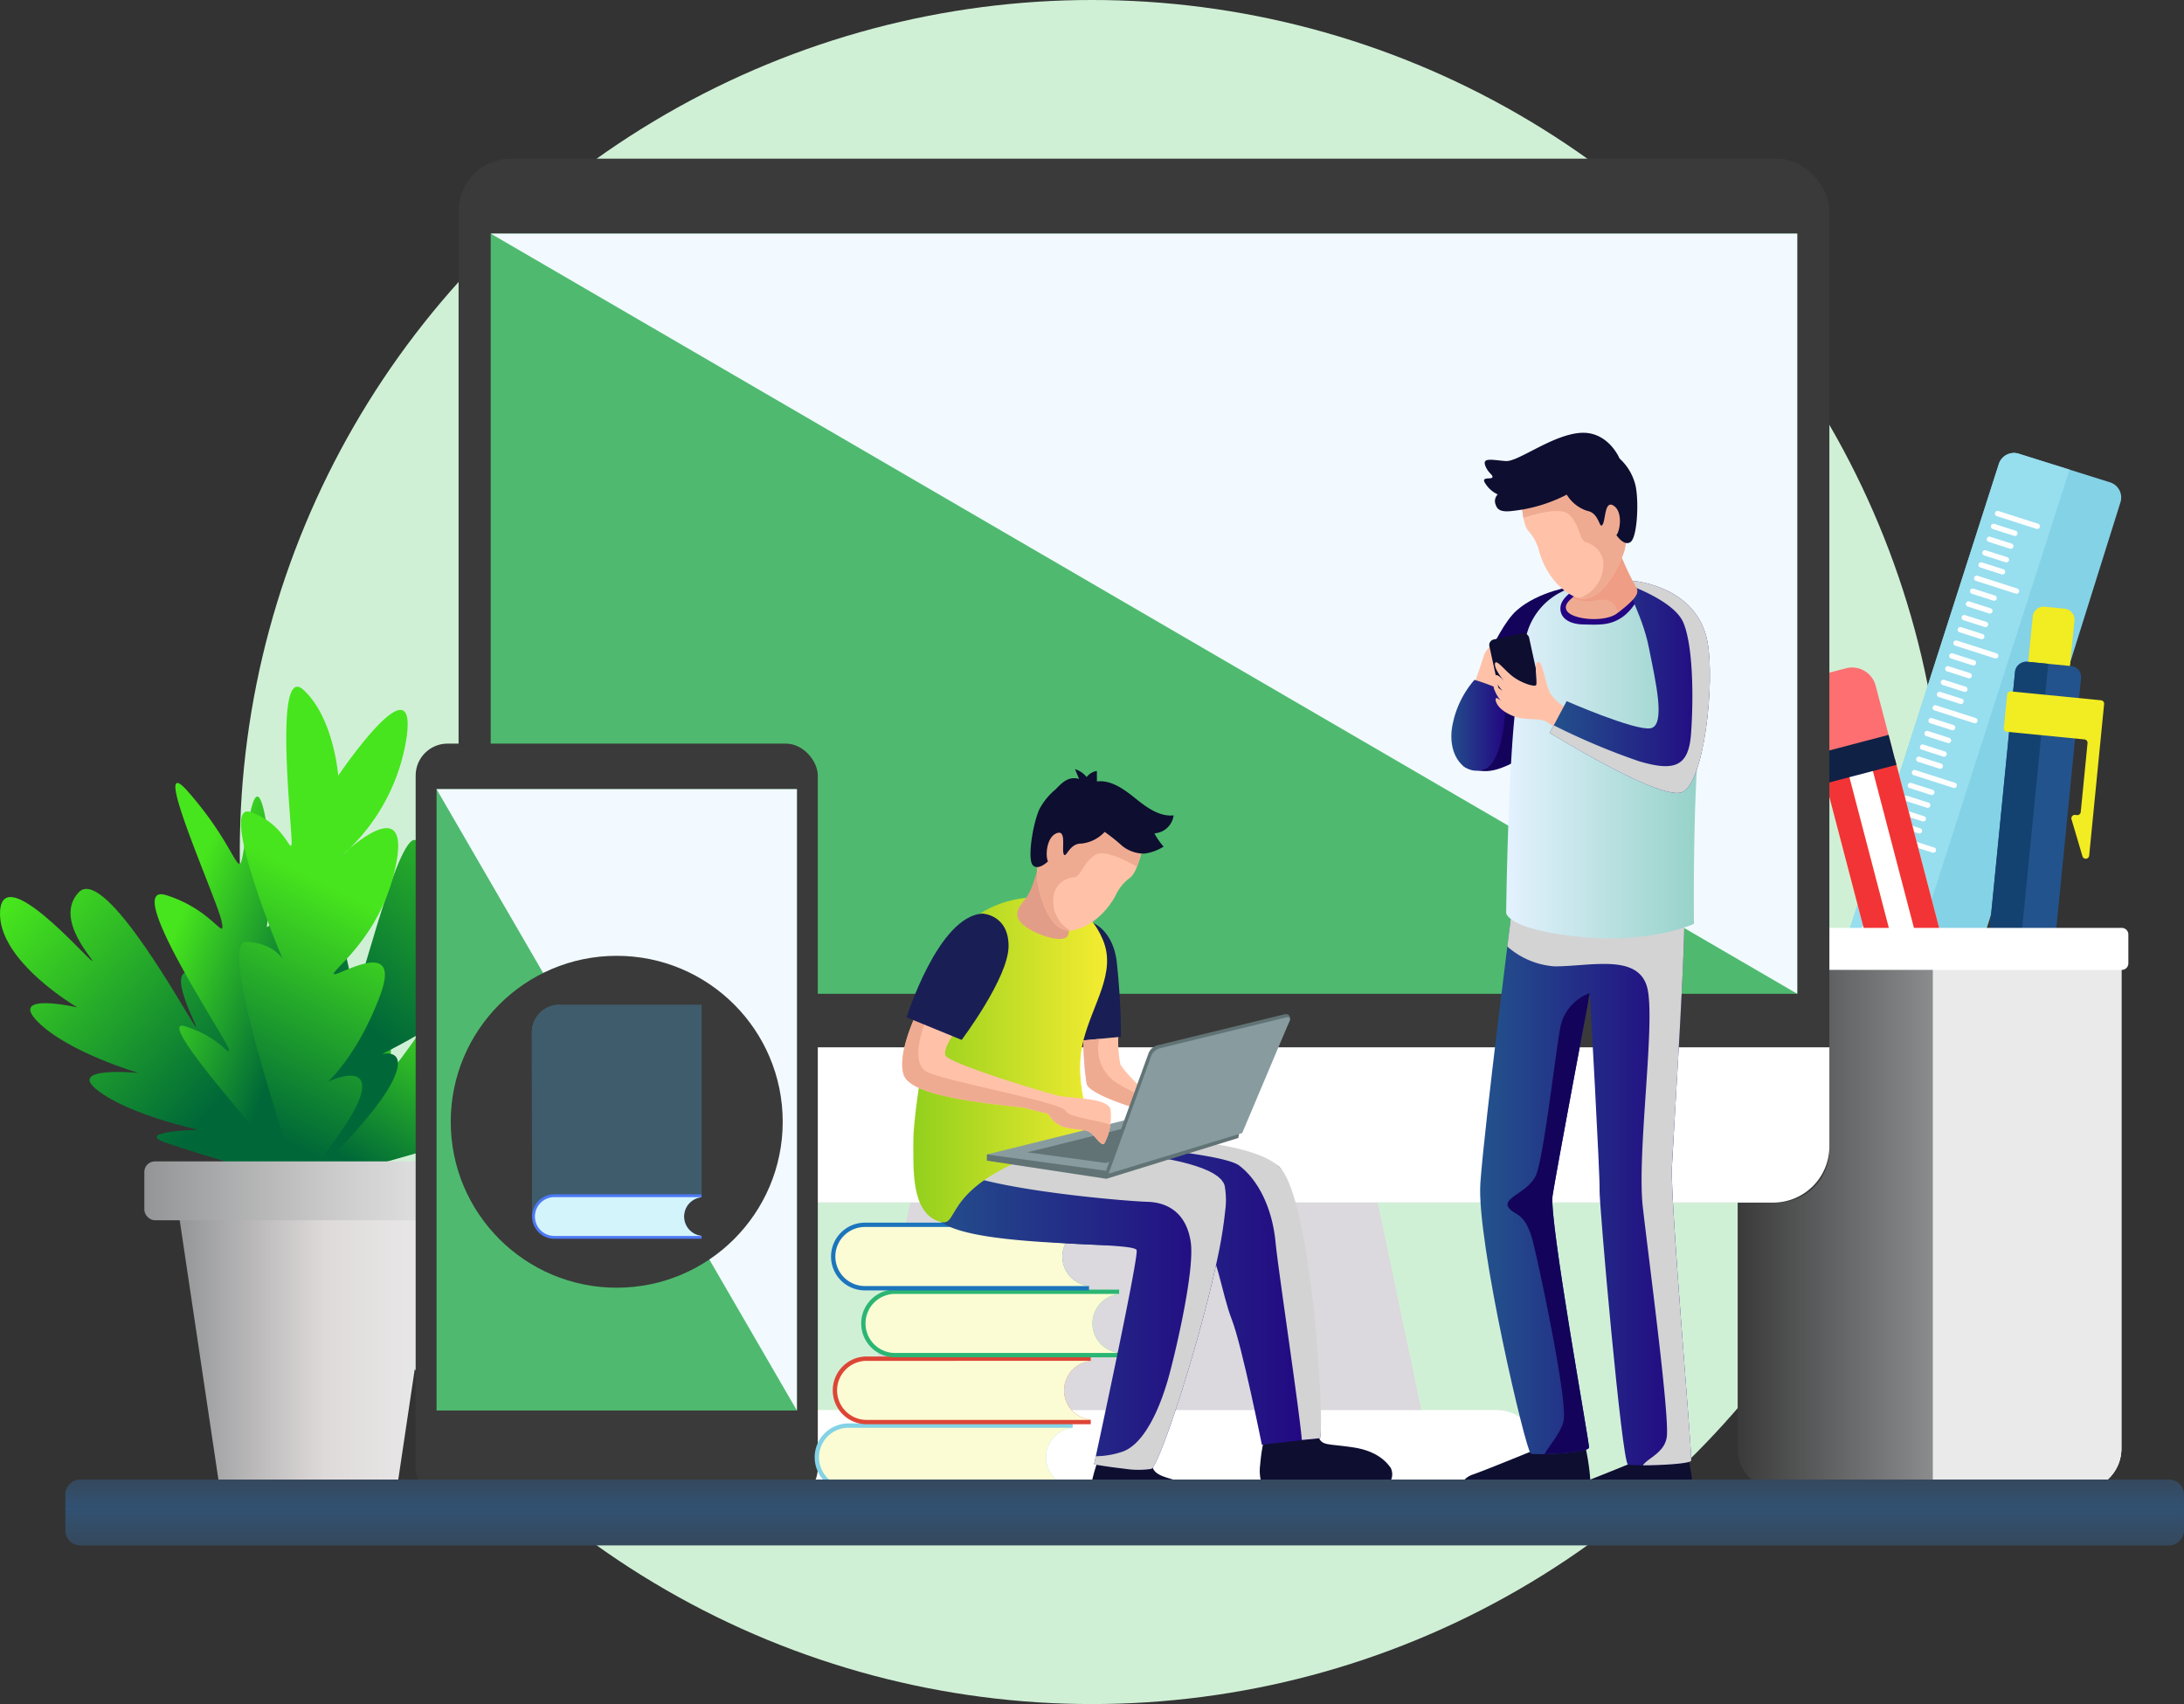 <svg xmlns="http://www.w3.org/2000/svg" xmlns:xlink="http://www.w3.org/1999/xlink" width="307.525" height="240" viewBox="0 0 307.525 240">
  <rect x="0" y="0" width="307.525" height="240" fill="#333333" stroke="none"/>
  <defs>
    <linearGradient id="linear-gradient" x1="0.743" y1="0.725" x2="0.082" y2="0.084" gradientUnits="objectBoundingBox">
      <stop offset="0" stop-color="#006838"/>
      <stop offset="1" stop-color="#47e51d"/>
    </linearGradient>
    <linearGradient id="linear-gradient-2" x1="0.185" y1="0.892" x2="0.675" y2="0.346" xlink:href="#linear-gradient"/>
    <linearGradient id="linear-gradient-3" x1="0.374" y1="0.619" x2="0.823" y2="-0.211" xlink:href="#linear-gradient"/>
    <linearGradient id="linear-gradient-4" x1="0.74" y1="0.678" x2="0.251" y2="0.171" xlink:href="#linear-gradient"/>
    <linearGradient id="linear-gradient-5" x1="0.453" y1="0.901" x2="0.511" y2="0.412" xlink:href="#linear-gradient"/>
    <linearGradient id="linear-gradient-6" x1="0.361" y1="0.918" x2="0.46" y2="0.41" xlink:href="#linear-gradient"/>
    <linearGradient id="linear-gradient-7" x1="0.473" y1="0.947" x2="0.506" y2="0.402" xlink:href="#linear-gradient"/>
    <linearGradient id="linear-gradient-8" y1="0.5" x2="1" y2="0.5" gradientUnits="objectBoundingBox">
      <stop offset="0" stop-color="#939597"/>
      <stop offset="0.565" stop-color="#dfdada"/>
      <stop offset="1" stop-color="#eaeaea"/>
    </linearGradient>
    <linearGradient id="linear-gradient-9" y1="0.5" x2="1" y2="0.5" gradientUnits="objectBoundingBox">
      <stop offset="0" stop-color="#939597"/>
      <stop offset="0.565" stop-color="#cbcaca"/>
      <stop offset="1" stop-color="#eaeaea"/>
    </linearGradient>
    <linearGradient id="linear-gradient-10" y1="0.5" x2="1" y2="0.5" gradientUnits="objectBoundingBox">
      <stop offset="0" stop-color="#3a3a3a"/>
      <stop offset="0.565" stop-color="#939597"/>
      <stop offset="1" stop-color="#eaeaea"/>
    </linearGradient>
    <linearGradient id="linear-gradient-11" x1="0.5" y1="0.028" x2="0.5" y2="0.958" gradientUnits="objectBoundingBox">
      <stop offset="0" stop-color="#3a3a3a"/>
      <stop offset="1" stop-color="#3a3a3a"/>
    </linearGradient>
    <linearGradient id="linear-gradient-12" y1="0.5" x2="1" y2="0.5" gradientUnits="objectBoundingBox">
      <stop offset="0" stop-color="#23538c"/>
      <stop offset="1" stop-color="#230482"/>
    </linearGradient>
    <linearGradient id="linear-gradient-13" y1="0.5" x2="1" y2="0.5" gradientUnits="objectBoundingBox">
      <stop offset="0" stop-color="#e4f2ff"/>
      <stop offset="1" stop-color="#91d0c5"/>
    </linearGradient>
    <linearGradient id="linear-gradient-18" y1="0.5" x2="1" y2="0.5" gradientUnits="objectBoundingBox">
      <stop offset="0" stop-color="#91d01d"/>
      <stop offset="1" stop-color="#f9ed32"/>
    </linearGradient>
    <linearGradient id="linear-gradient-19" x1="0.5" y1="0.954" x2="0.5" y2="0.032" gradientUnits="objectBoundingBox">
      <stop offset="0" stop-color="#35495e"/>
      <stop offset="0.565" stop-color="#315172"/>
      <stop offset="1" stop-color="#35495e"/>
    </linearGradient>
  </defs>
  <g id="Group_16150" data-name="Group 16150" transform="translate(-758.237 -155)">
    <circle id="Ellipse_59" data-name="Ellipse 59" cx="120" cy="120" r="120" transform="translate(792 155)" fill="#d0f0d6"/>
    <g id="Group_246" data-name="Group 246" transform="translate(654.706 -13.13)">
      <g id="Group_245" data-name="Group 245" transform="translate(103.531 190.476)">
        <g id="Group_216" data-name="Group 216" transform="translate(0 74.372)">
          <path id="Path_69" data-name="Path 69" d="M131.454,298.151c-5.747-2.258.616,8.62-.41,7.389s-12.724-22.781-16.419-18.882,2.668,10.056,1.847,9.647-12.52-13.957-12.93-6.978,10.878,13.545,10.878,13.545-9.852-2.258-5.542,2.052,14.162,7.184,14.162,7.184-10.262-1.026-5.747,2.463,14.161,5.542,14.161,5.542-9.235.205-4.515,1.847,18.883,5.746,18.883,5.746S137.2,300.409,131.454,298.151Z" transform="translate(-103.531 -257.709)" fill="url(#linear-gradient)"/>
          <path id="Path_70" data-name="Path 70" d="M167.953,305.708c-2.052.821,1.026-2.052,1.642-9.236s-12.109,13.136-13.546,14.162.411-1.026-.821-6.773-12.724,23.6-12.724,23.6,21.55-5.952,25.86-7.388-2.052-3.489-2.052-3.489,9.647.616,15.187-1.642-5.951-3.9-7.183-4.926,5.746-1.437,10.466-9.852S170.006,304.888,167.953,305.708Z" transform="translate(-100.624 -257.057)" fill="url(#linear-gradient-2)"/>
          <path id="Path_71" data-name="Path 71" d="M168.732,290.778c-1.847.821,5.336-8.415,5.952-14.572s-12.93,12.93-14.162,15.393,1.026-4.31-.821-10.468-7.8,17.855-8.826,20.113-.2-2.258-2.872-8.619-5.131,35.3-4.926,36.326c0,0,9.645-9.03,12.519-14.366s-1.231-4.31-1.231-4.31,6.773-3.284,10.468-6.363-3.489-4.926-3.284-5.542,11.288-4.31,15.188-8.824S170.58,289.957,168.732,290.778Z" transform="translate(-100.582 -258.545)" fill="url(#linear-gradient-3)"/>
          <path id="Path_72" data-name="Path 72" d="M141.642,306.576a70.255,70.255,0,0,0,2.668-12.315c.41-5.13-4.721-1.641-4.721-1.641s1.231-9.441-.41-16.42-2.668,6.568-3.284,7.389-1.642-3.489-7.389-10.057,4.1,15.188,4.721,18.267-1.231-1.642-7.8-3.694,8.826,20.729,8.826,21.755-1.026-1.642-6.157-3.284,15.393,20.523,16.214,22.165c0,0,1.642-14.571,2.258-20.318S141.642,306.576,141.642,306.576Z" transform="translate(-102.019 -258.745)" fill="url(#linear-gradient-4)"/>
          <path id="Path_73" data-name="Path 73" d="M140.568,295.355l.028.06C140.707,295.638,140.708,295.57,140.568,295.355Z" transform="translate(-100.768 -257.026)" fill="url(#linear-gradient-5)"/>
          <path id="Path_74" data-name="Path 74" d="M148.819,272.216s-.615-8.209-4.925-12.108-1.437,20.523-1.642,21.755-1.026-2.873-5.747-4.515c-4.655-1.619,3.858,19.3,4.487,20.669.14.215.139.283.028.06l-.028-.06c-.376-.578-1.809-2.252-5.1-2.4-4.515-.205,7.389,33.658,7.389,34.274,0,0,8-9.03,8.826-13.135s-4.721-1.437-4.721-1.437,4.309-3.9,7.388-12.315-6.362-2.258-6.567-2.873,6.977-5.541,8.824-15.8c1.412-7.84-4-4.062-6.638-1.841a18,18,0,0,1-1.366,1.225s.551-.539,1.366-1.225a27.625,27.625,0,0,0,8.074-15.809C159.9,255.8,148.819,272.216,148.819,272.216Z" transform="translate(-101.194 -259.686)" fill="url(#linear-gradient-6)"/>
          <path id="Path_75" data-name="Path 75" d="M149.409,280.9c-.815.686-1.366,1.225-1.366,1.225A17.994,17.994,0,0,0,149.409,280.9Z" transform="translate(-100.211 -258.104)" fill="url(#linear-gradient-7)"/>
          <g id="Group_215" data-name="Group 215" transform="translate(20.324 66.853)">
            <path id="Path_76" data-name="Path 76" d="M132.774,367.774h24.868l5.921-39.671H126.853Z" transform="translate(-122.116 -321.436)" fill="url(#linear-gradient-8)"/>
            <rect id="Rectangle_692" data-name="Rectangle 692" width="46.184" height="8.289" rx="1.478" fill="url(#linear-gradient-9)"/>
          </g>
        </g>
        <g id="Group_232" data-name="Group 232" transform="translate(243.641 41.448)">
          <g id="Group_231" data-name="Group 231" transform="translate(1.036)">
            <g id="Group_230" data-name="Group 230" transform="translate(9.373)">
              <g id="Group_226" data-name="Group 226" transform="translate(0.274)">
                <path id="Path_77" data-name="Path 77" d="M382.993,233.187l-12.862-4.036a2.238,2.238,0,0,0-2.8,1.452L340.31,314.86a2.238,2.238,0,0,0,1.428,2.808l13.326,4.407a2.238,2.238,0,0,0,2.838-1.455l26.556-84.628A2.237,2.237,0,0,0,382.993,233.187Z" transform="translate(-340.203 -229.048)" fill="#84d2e6"/>
                <path id="Path_78" data-name="Path 78" d="M367.33,230.6,340.31,314.86a2.238,2.238,0,0,0,1.428,2.808l7.132,2.359L377.292,231.4l-7.161-2.247A2.238,2.238,0,0,0,367.33,230.6Z" transform="translate(-340.203 -229.048)" fill="#97deef"/>
                <g id="Group_225" data-name="Group 225" transform="translate(3.784 8.163)">
                  <g id="Group_217" data-name="Group 217" transform="translate(20.474)">
                    <path id="Path_79" data-name="Path 79" d="M371.008,238.45l-5.578-1.788a.378.378,0,1,0-.231.72l5.578,1.788a.378.378,0,0,0,.231-.72Z" transform="translate(-362.617 -236.644)" fill="#fff"/>
                    <path id="Path_80" data-name="Path 80" d="M367.9,239.31l-3.01-.965a.378.378,0,0,0-.231.719l3.011.966a.378.378,0,1,0,.23-.72Z" transform="translate(-362.657 -236.518)" fill="#fff"/>
                    <path id="Path_81" data-name="Path 81" d="M367.361,240.993l-3.011-.966a.378.378,0,0,0-.23.72l3.01.966a.378.378,0,0,0,.231-.72Z" transform="translate(-362.697 -236.393)" fill="#fff"/>
                    <path id="Path_82" data-name="Path 82" d="M366.789,242.777l-3.011-.966a.378.378,0,1,0-.23.72l3.01.966a.378.378,0,0,0,.231-.72Z" transform="translate(-362.74 -236.26)" fill="#fff"/>
                    <path id="Path_83" data-name="Path 83" d="M366.281,244.359l-3.01-.966a.378.378,0,0,0-.231.72l3.011.965a.377.377,0,1,0,.23-.719Z" transform="translate(-362.778 -236.142)" fill="#fff"/>
                  </g>
                  <g id="Group_218" data-name="Group 218" transform="translate(17.549 9.121)">
                    <path id="Path_84" data-name="Path 84" d="M368.286,246.938l-5.578-1.788a.378.378,0,1,0-.231.719l5.578,1.789a.378.378,0,0,0,.231-.72Z" transform="translate(-359.895 -245.132)" fill="#fff"/>
                    <path id="Path_85" data-name="Path 85" d="M365.179,247.8l-3.011-.966a.378.378,0,0,0-.231.72l3.011.966a.378.378,0,0,0,.231-.72Z" transform="translate(-359.935 -245.006)" fill="#fff"/>
                    <path id="Path_86" data-name="Path 86" d="M364.639,249.481l-3.011-.966a.378.378,0,1,0-.23.72l3.01.965a.378.378,0,0,0,.231-.719Z" transform="translate(-359.976 -244.881)" fill="#fff"/>
                    <path id="Path_87" data-name="Path 87" d="M364.067,251.265l-3.011-.966a.378.378,0,0,0-.23.72l3.01.965a.378.378,0,0,0,.231-.719Z" transform="translate(-360.018 -244.748)" fill="#fff"/>
                    <path id="Path_88" data-name="Path 88" d="M363.56,252.846l-3.011-.965a.378.378,0,0,0-.231.72l3.011.965a.378.378,0,0,0,.231-.72Z" transform="translate(-360.056 -244.63)" fill="#fff"/>
                  </g>
                  <g id="Group_219" data-name="Group 219" transform="translate(14.625 18.242)">
                    <path id="Path_89" data-name="Path 89" d="M365.564,255.426l-5.578-1.789a.378.378,0,0,0-.231.72l5.578,1.789a.378.378,0,1,0,.231-.72Z" transform="translate(-357.173 -253.619)" fill="#fff"/>
                    <path id="Path_90" data-name="Path 90" d="M362.457,256.286l-3.011-.966a.378.378,0,1,0-.23.72l3.01.965a.378.378,0,1,0,.231-.719Z" transform="translate(-357.214 -253.494)" fill="#fff"/>
                    <path id="Path_91" data-name="Path 91" d="M361.917,257.968l-3.01-.965a.378.378,0,1,0-.231.72l3.01.965a.378.378,0,1,0,.231-.72Z" transform="translate(-357.254 -253.368)" fill="#fff"/>
                    <path id="Path_92" data-name="Path 92" d="M361.345,259.752l-3.01-.965a.378.378,0,1,0-.231.72l3.01.965a.378.378,0,0,0,.231-.72Z" transform="translate(-357.296 -253.235)" fill="#fff"/>
                    <path id="Path_93" data-name="Path 93" d="M360.838,261.334l-3.011-.965a.378.378,0,0,0-.231.72l3.011.965a.378.378,0,0,0,.231-.72Z" transform="translate(-357.334 -253.117)" fill="#fff"/>
                  </g>
                  <g id="Group_220" data-name="Group 220" transform="translate(11.7 27.363)">
                    <path id="Path_94" data-name="Path 94" d="M362.842,263.914l-5.578-1.789a.378.378,0,0,0-.231.72l5.578,1.789a.378.378,0,1,0,.231-.72Z" transform="translate(-354.451 -262.107)" fill="#fff"/>
                    <path id="Path_95" data-name="Path 95" d="M359.735,264.773l-3.011-.965a.378.378,0,1,0-.23.72l3.01.965a.378.378,0,0,0,.231-.72Z" transform="translate(-354.492 -261.982)" fill="#fff"/>
                    <path id="Path_96" data-name="Path 96" d="M359.2,266.456l-3.01-.965a.378.378,0,1,0-.231.72l3.01.965a.378.378,0,1,0,.231-.72Z" transform="translate(-354.532 -261.856)" fill="#fff"/>
                    <path id="Path_97" data-name="Path 97" d="M358.623,268.24l-3.01-.965a.378.378,0,1,0-.231.719l3.01.966a.378.378,0,1,0,.231-.72Z" transform="translate(-354.574 -261.723)" fill="#fff"/>
                    <path id="Path_98" data-name="Path 98" d="M358.116,269.822l-3.011-.965a.377.377,0,1,0-.23.719l3.01.966a.378.378,0,0,0,.231-.72Z" transform="translate(-354.612 -261.605)" fill="#fff"/>
                  </g>
                  <g id="Group_221" data-name="Group 221" transform="translate(8.775 36.483)">
                    <path id="Path_99" data-name="Path 99" d="M360.12,272.4l-5.578-1.788a.378.378,0,0,0-.231.72l5.579,1.788a.378.378,0,1,0,.23-.72Z" transform="translate(-351.729 -270.595)" fill="#fff"/>
                    <path id="Path_100" data-name="Path 100" d="M357.013,273.261,354,272.3a.378.378,0,1,0-.231.72l3.01.965a.378.378,0,0,0,.231-.72Z" transform="translate(-351.77 -270.469)" fill="#fff"/>
                    <path id="Path_101" data-name="Path 101" d="M356.473,274.944l-3.01-.965a.378.378,0,0,0-.231.719l3.01.966a.378.378,0,1,0,.231-.72Z" transform="translate(-351.81 -270.344)" fill="#fff"/>
                    <path id="Path_102" data-name="Path 102" d="M355.9,276.728l-3.01-.965a.378.378,0,1,0-.231.719l3.01.966a.378.378,0,1,0,.231-.72Z" transform="translate(-351.852 -270.211)" fill="#fff"/>
                    <path id="Path_103" data-name="Path 103" d="M355.394,278.31l-3.01-.966a.378.378,0,1,0-.231.72l3.01.966a.378.378,0,0,0,.231-.72Z" transform="translate(-351.89 -270.093)" fill="#fff"/>
                  </g>
                  <g id="Group_222" data-name="Group 222" transform="translate(5.849 45.604)">
                    <path id="Path_104" data-name="Path 104" d="M357.4,280.889,351.82,279.1a.378.378,0,1,0-.23.72l5.578,1.788a.378.378,0,1,0,.23-.72Z" transform="translate(-349.007 -279.083)" fill="#fff"/>
                    <path id="Path_105" data-name="Path 105" d="M354.291,281.749l-3.01-.966a.378.378,0,1,0-.231.72l3.01.966a.378.378,0,1,0,.231-.72Z" transform="translate(-349.048 -278.957)" fill="#fff"/>
                    <path id="Path_106" data-name="Path 106" d="M353.751,283.432l-3.01-.966a.378.378,0,0,0-.231.72l3.011.966a.378.378,0,0,0,.23-.72Z" transform="translate(-349.088 -278.832)" fill="#fff"/>
                    <path id="Path_107" data-name="Path 107" d="M353.179,285.216l-3.01-.966a.378.378,0,0,0-.231.72l3.011.965a.377.377,0,1,0,.23-.719Z" transform="translate(-349.13 -278.699)" fill="#fff"/>
                    <path id="Path_108" data-name="Path 108" d="M352.672,286.8l-3.01-.965a.378.378,0,1,0-.231.72l3.01.965a.378.378,0,1,0,.231-.72Z" transform="translate(-349.168 -278.581)" fill="#fff"/>
                  </g>
                  <g id="Group_223" data-name="Group 223" transform="translate(2.924 54.725)">
                    <path id="Path_109" data-name="Path 109" d="M354.677,289.377l-5.578-1.789a.378.378,0,1,0-.231.72l5.578,1.789a.378.378,0,0,0,.231-.72Z" transform="translate(-346.285 -287.57)" fill="#fff"/>
                    <path id="Path_110" data-name="Path 110" d="M351.569,290.237l-3.01-.966a.378.378,0,0,0-.231.72l3.01.965a.378.378,0,1,0,.231-.719Z" transform="translate(-346.326 -287.445)" fill="#fff"/>
                    <path id="Path_111" data-name="Path 111" d="M351.03,291.92l-3.011-.966a.378.378,0,0,0-.231.72l3.011.965a.378.378,0,1,0,.231-.719Z" transform="translate(-346.366 -287.319)" fill="#fff"/>
                    <path id="Path_112" data-name="Path 112" d="M350.458,293.7l-3.011-.965a.378.378,0,0,0-.231.72l3.011.965a.378.378,0,0,0,.231-.72Z" transform="translate(-346.408 -287.186)" fill="#fff"/>
                    <path id="Path_113" data-name="Path 113" d="M349.95,295.285l-3.01-.965a.378.378,0,1,0-.231.72l3.01.965a.378.378,0,1,0,.231-.72Z" transform="translate(-346.446 -287.068)" fill="#fff"/>
                  </g>
                  <g id="Group_224" data-name="Group 224" transform="translate(0 63.846)">
                    <path id="Path_114" data-name="Path 114" d="M351.955,297.865l-5.578-1.789a.378.378,0,1,0-.231.72l5.578,1.789a.378.378,0,0,0,.231-.72Z" transform="translate(-343.564 -296.058)" fill="#fff"/>
                    <path id="Path_115" data-name="Path 115" d="M348.847,298.724l-3.01-.965a.378.378,0,0,0-.231.72l3.011.965a.378.378,0,1,0,.23-.72Z" transform="translate(-343.604 -295.933)" fill="#fff"/>
                    <path id="Path_116" data-name="Path 116" d="M348.308,300.407l-3.011-.965a.378.378,0,1,0-.23.72l3.01.965a.378.378,0,0,0,.231-.72Z" transform="translate(-343.644 -295.807)" fill="#fff"/>
                    <path id="Path_117" data-name="Path 117" d="M347.736,302.191l-3.011-.965a.378.378,0,0,0-.231.72l3.011.965a.378.378,0,0,0,.231-.72Z" transform="translate(-343.687 -295.674)" fill="#fff"/>
                    <path id="Path_118" data-name="Path 118" d="M347.228,303.773l-3.01-.965a.378.378,0,0,0-.231.72l3.011.965a.378.378,0,1,0,.23-.72Z" transform="translate(-343.725 -295.556)" fill="#fff"/>
                  </g>
                </g>
              </g>
              <g id="Group_227" data-name="Group 227" transform="translate(24.021 21.651)">
                <path id="Path_119" data-name="Path 119" d="M374.43,249.48l-2.8-.276a1.546,1.546,0,0,0-1.69,1.386l-.759,7.692,5.874.579.759-7.691A1.547,1.547,0,0,0,374.43,249.48Z" transform="translate(-361.788 -249.196)" fill="#f2ec22"/>
                <path id="Path_120" data-name="Path 120" d="M366.026,320.907l6.013-14.148-9.145-.9Z" transform="translate(-362.258 -244.97)" fill="#a7a7a7"/>
                <path id="Path_121" data-name="Path 121" d="M366.276,319.69l5.51-12.965-4.19-.413Z" transform="translate(-362.005 -244.936)" fill="#dbd8d5"/>
                <path id="Path_122" data-name="Path 122" d="M366.85,318.237l4.894-11.515-3.722-.367Z" transform="translate(-361.963 -244.933)" fill="#7c7b79"/>
                <rect id="Rectangle_693" data-name="Rectangle 693" width="54.679" height="9.336" rx="1.507" transform="translate(0.45 62.017) rotate(-84.366)" fill="#23538c"/>
                <path id="Path_123" data-name="Path 123" d="M367.919,257.871l-5.049,51.192a1.62,1.62,0,0,0,1.453,1.771l2.914.287,5.366-54.415-2.914-.288A1.619,1.619,0,0,0,367.919,257.871Z" transform="translate(-362.26 -248.658)" fill="#144270"/>
                <path id="Path_124" data-name="Path 124" d="M379.793,261.552,367.1,260.3a.482.482,0,0,0-.528.433l-.466,4.726a.483.483,0,0,0,.433.529l10.915,1.077a.484.484,0,0,1,.434.529l-.956,9.694a.485.485,0,0,1-.529.434l-.259-.026a.483.483,0,0,0-.51.618l1.539,5.205a.484.484,0,0,0,.946-.09l1.591-16.141.514-5.207A.483.483,0,0,0,379.793,261.552Z" transform="translate(-362.018 -248.368)" fill="#f2ec22"/>
                <path id="Path_125" data-name="Path 125" d="M365.848,320.055l1.11-2.612-1.688-.166Z" transform="translate(-362.08 -244.118)" fill="#0e2142"/>
                <path id="Path_126" data-name="Path 126" d="M372.373,304.54l-9.25-.912a.518.518,0,0,0-.567.466l-.251,2.692a.518.518,0,0,0,.465.563l9.25.912a.518.518,0,0,0,.567-.467l.251-2.691A.518.518,0,0,0,372.373,304.54Z" transform="translate(-362.302 -245.136)" fill="#0e2142"/>
              </g>
              <g id="Group_229" data-name="Group 229" transform="translate(0 30.217)">
                <path id="Path_127" data-name="Path 127" d="M352.535,269.2l-9.943,2.614,11.094,42.417a3.67,3.67,0,0,0,.781,1.474l6.623,7.6a.322.322,0,0,0,.559-.147l2.027-9.878a3.66,3.66,0,0,0-.046-1.668Z" transform="translate(-339.751 -256.27)" fill="#fcd7a3"/>
                <path id="Path_128" data-name="Path 128" d="M359.98,319.825a.322.322,0,0,0,.559-.147l.768-3.746-3.839,1.009Z" transform="translate(-338.642 -252.785)" fill="#0f2145"/>
                <path id="Path_129" data-name="Path 129" d="M348.991,270.012l-3.315.871L356.8,313.4a1.713,1.713,0,0,0,3.314-.871Z" transform="translate(-339.521 -256.21)" fill="#fff"/>
                <g id="Group_228" data-name="Group 228" transform="translate(2.841 12.931)">
                  <path id="Path_130" data-name="Path 130" d="M352.075,269.2l-3.314.871,11.12,42.516a1.714,1.714,0,0,0,3.315-.872Z" transform="translate(-342.132 -269.201)" fill="#f23436"/>
                  <path id="Path_131" data-name="Path 131" d="M345.906,270.823l-3.314.871,11.12,42.516a1.714,1.714,0,0,0,3.315-.871Z" transform="translate(-342.592 -269.08)" fill="#f23436"/>
                </g>
                <path id="Path_132" data-name="Path 132" d="M345.818,257.281l-3.314.871a3.427,3.427,0,0,0-2.443,4.187l2.336,8.889,9.944-2.614-2.337-8.889A3.428,3.428,0,0,0,345.818,257.281Z" transform="translate(-339.948 -257.168)" fill="#fe6f71"/>
                <rect id="Rectangle_694" data-name="Rectangle 694" width="10.281" height="4.362" transform="matrix(0.967, -0.254, 0.254, 0.967, 1.935, 12.101)" fill="#0f2145"/>
              </g>
            </g>
            <path id="Path_133" data-name="Path 133" d="M331.226,364.562a5.828,5.828,0,0,0,5.827,5.828h42.373a5.828,5.828,0,0,0,5.827-5.828V292.541H331.226Z" transform="translate(-331.226 -224.312)" fill="url(#linear-gradient-10)"/>
            <path id="Path_134" data-name="Path 134" d="M356.8,370.389h20.719a5.828,5.828,0,0,0,5.827-5.828V292.541H356.8Z" transform="translate(-329.319 -224.312)" fill="#eaeaea" style="mix-blend-mode: multiply;isolation: isolate"/>
            <path id="Path_135" data-name="Path 135" d="M371.492,370.389h4.931a5.828,5.828,0,0,0,5.827-5.828V292.541H371.492Z" transform="translate(-328.223 -224.312)" fill="#eaeaea" style="mix-blend-mode: multiply;isolation: isolate"/>
          </g>
          <path id="Rectangle_695" data-name="Rectangle 695" d="M.925,0h54.2a.925.925,0,0,1,.925.925V4.988a.926.926,0,0,1-.926.926H.925A.925.925,0,0,1,0,4.989V.925A.925.925,0,0,1,.925,0Z" transform="translate(0 66.894)" fill="#fff"/>
        </g>
        <g id="Group_233" data-name="Group 233" transform="translate(64.573)">
          <path id="Path_136" data-name="Path 136" d="M226.072,315.1l-10.1,48h80.507l-10.1-48Z" transform="translate(-159.717 -181.181)" fill="#dbd9dd"/>
          <rect id="Rectangle_696" data-name="Rectangle 696" width="193.017" height="147.025" rx="7.367" fill="url(#linear-gradient-11)"/>
          <path id="Path_137" data-name="Path 137" d="M163.622,320.9a7.917,7.917,0,0,0,7.916,7.917H348.722a7.916,7.916,0,0,0,7.916-7.917V306.949H163.622Z" transform="translate(-163.622 -181.789)" fill="#fff"/>
          <rect id="Rectangle_697" data-name="Rectangle 697" width="183.97" height="107.064" transform="translate(4.524 10.556)" fill="#4fba6f"/>
          <path id="Path_138" data-name="Path 138" d="M351.8,307.363V200.3H167.832Z" transform="translate(-163.308 -189.744)" fill="#f2faff"/>
          <path id="Path_139" data-name="Path 139" d="M306.949,354.49H207.68a6.292,6.292,0,1,0,0,12.583h99.269a6.292,6.292,0,0,0,0-12.583Z" transform="translate(-160.805 -178.243)" fill="#fff"/>
        </g>
        <g id="Group_236" data-name="Group 236" transform="translate(58.528 82.384)">
          <g id="Group_234" data-name="Group 234">
            <rect id="Rectangle_698" data-name="Rectangle 698" width="56.625" height="106.521" rx="4.499" fill="#3a3a3a"/>
            <rect id="Rectangle_699" data-name="Rectangle 699" width="50.742" height="87.508" transform="translate(2.942 6.417)" fill="#4fba6f"/>
            <path id="Path_140" data-name="Path 140" d="M211.475,360.622V273.114H160.734Z" transform="translate(-157.792 -266.697)" fill="#f2faff"/>
          </g>
          <circle id="Ellipse_37" data-name="Ellipse 37" cx="23.372" cy="23.372" r="23.372" transform="translate(4.94 29.888)" fill="#3a3a3a"/>
          <g id="Group_235" data-name="Group 235" transform="translate(16.358 36.778)">
            <path id="Path_141" data-name="Path 141" d="M173.219,305.256l.038,25.942,19.144-.185,4.727-2.949v-26.7H177.1A3.883,3.883,0,0,0,173.219,305.256Z" transform="translate(-173.219 -301.368)" fill="#3f5c6c"/>
            <path id="Path_142" data-name="Path 142" d="M173.219,305.256l.038,25.942,4.029-.039V301.368H177.1A3.882,3.882,0,0,0,173.219,305.256Z" transform="translate(-173.219 -301.368)" fill="#3f5c6c"/>
            <path id="Path_143" data-name="Path 143" d="M173.254,329.344a3.135,3.135,0,0,0,3.135,3.135h20.736v-.414a2.733,2.733,0,0,1,0-5.441v-.414H176.389A3.134,3.134,0,0,0,173.254,329.344Z" transform="translate(-173.216 -299.515)" fill="#4d79f5"/>
            <path id="Path_144" data-name="Path 144" d="M173.626,329.317a2.738,2.738,0,0,0,2.735,2.735H197.1v-.014a2.733,2.733,0,0,1,0-5.441v-.014H176.361A2.737,2.737,0,0,0,173.626,329.317Z" transform="translate(-173.189 -299.487)" fill="#d4f4fc"/>
          </g>
        </g>
        <g id="Group_241" data-name="Group 241" transform="translate(114.712 149.852)">
          <g id="Group_237" data-name="Group 237" transform="translate(0 28.278)">
            <path id="Path_145" data-name="Path 145" d="M210.281,361.011a4.769,4.769,0,0,0,4.769,4.769h31.556v-.629a4.16,4.16,0,0,1,0-8.281v-.629H215.05A4.769,4.769,0,0,0,210.281,361.011Z" transform="translate(-210.281 -356.242)" fill="#84d2e6"/>
            <path id="Path_146" data-name="Path 146" d="M210.847,360.969a4.166,4.166,0,0,0,4.161,4.161h31.556v-.02a4.16,4.16,0,0,1,0-8.281v-.02H215.008A4.166,4.166,0,0,0,210.847,360.969Z" transform="translate(-210.239 -356.2)" fill="#fcfcd4"/>
          </g>
          <g id="Group_238" data-name="Group 238" transform="translate(2.548 18.851)">
            <path id="Path_147" data-name="Path 147" d="M212.652,352.239a4.768,4.768,0,0,0,4.769,4.769h31.556v-.629a4.16,4.16,0,0,1,0-8.28v-.63H217.421A4.769,4.769,0,0,0,212.652,352.239Z" transform="translate(-212.652 -347.47)" fill="#dd4536"/>
            <path id="Path_148" data-name="Path 148" d="M213.218,352.2a4.166,4.166,0,0,0,4.161,4.161h31.556v-.02a4.16,4.16,0,0,1,0-8.28v-.02H217.379A4.165,4.165,0,0,0,213.218,352.2Z" transform="translate(-212.61 -347.428)" fill="#fcfcd4"/>
          </g>
          <g id="Group_239" data-name="Group 239" transform="translate(6.551 9.426)">
            <path id="Path_149" data-name="Path 149" d="M216.377,343.468h0a4.769,4.769,0,0,0,4.769,4.769H252.7v-.629a4.16,4.16,0,0,1,0-8.281V338.7H221.146A4.769,4.769,0,0,0,216.377,343.468Z" transform="translate(-216.377 -338.699)" fill="#2bb673"/>
            <path id="Path_150" data-name="Path 150" d="M216.944,343.426a4.165,4.165,0,0,0,4.16,4.161h31.557v-.02a4.16,4.16,0,0,1,0-8.281v-.02H221.1A4.165,4.165,0,0,0,216.944,343.426Z" transform="translate(-216.335 -338.657)" fill="#fcfcd4"/>
          </g>
          <g id="Group_240" data-name="Group 240" transform="translate(2.305)">
            <path id="Path_151" data-name="Path 151" d="M212.426,334.7a4.768,4.768,0,0,0,4.769,4.769h31.556v-.629a4.16,4.16,0,0,1,0-8.28v-.63H217.195A4.769,4.769,0,0,0,212.426,334.7Z" transform="translate(-212.426 -329.927)" fill="#1c75bc"/>
            <path id="Path_152" data-name="Path 152" d="M212.992,334.654a4.166,4.166,0,0,0,4.161,4.161h31.556v-.02a4.16,4.16,0,0,1,0-8.28v-.02H217.153A4.165,4.165,0,0,0,212.992,334.654Z" transform="translate(-212.384 -329.885)" fill="#fcfcd4"/>
          </g>
        </g>
        <g id="Group_243" data-name="Group 243" transform="translate(204.363 38.606)">
          <path id="Path_153" data-name="Path 153" d="M295.568,264.156c-.419,1.157-2.093,7.362.357,7.994s3.586.708,7.014-1.082,7.952-24.556,7.952-24.556-4.936.66-8.056,3.414S295.986,263,295.568,264.156Z" transform="translate(-293.641 -224.903)" fill="#14035b"/>
          <g id="Group_242" data-name="Group 242" transform="translate(0.947 64.875)">
            <path id="Path_154" data-name="Path 154" d="M313.242,364.437a32.32,32.32,0,0,0-.778-5.351l-5.393-.01s-8.866,3.653-10.49,4.182a3.039,3.039,0,0,0-1.988,2.849c-.109.863,6.525,1.739,7.786,1.488s2.861-1.292,3.164-1.224.642.9.642.9,6.444.03,6.885-.169S313.161,365.9,313.242,364.437Z" transform="translate(-294.591 -281.382)" fill="#0e0e30"/>
            <path id="Path_155" data-name="Path 155" d="M326.71,365.826a32.342,32.342,0,0,0-.778-5.351l-5.394-.009s-8.866,3.652-10.489,4.181a3.035,3.035,0,0,0-1.988,2.849c-.11.864,6.525,1.739,7.786,1.489s2.861-1.292,3.164-1.225.642.9.642.9,6.444.03,6.884-.169S326.629,367.289,326.71,365.826Z" transform="translate(-293.586 -281.279)" fill="#0e0e30"/>
            <path id="Path_156" data-name="Path 156" d="M324.485,325.321c.235-4.961,2.068-33.1,1.708-36.5s-24.011-1.524-24.011-1.524-4.109,32.162-4.67,40.29,6.421,37.846,7.105,38.088,8.157-.069,8.195-.862-5.639-32.1-5.132-35.449,5.248-28.542,5.248-28.542,1.453,25.9,1.368,27.689,3.146,38.454,4,38.707,8.688.035,8.89-.549S324.249,330.284,324.485,325.321Z" transform="translate(-294.375 -286.775)" fill="url(#linear-gradient-12)"/>
            <path id="Path_157" data-name="Path 157" d="M312.422,301.114a6.427,6.427,0,0,1,.239-1.27,6.424,6.424,0,0,0-4.118,4.628c-.706,3.555-2.4,18.905-3.531,21.167s-4.659,3.07-3.813,4.363,2.4.485,3.53,5.171,4.8,22.136,4.237,24.883c-.332,1.613-1.875,3.335-2.7,4.713,2.43-.048,6.249-.366,6.276-.934.039-.794-5.639-32.1-5.132-35.449C307.852,325.486,311.457,306.25,312.422,301.114Z" transform="translate(-294.108 -285.8)" fill="#14035b"/>
            <path id="Path_158" data-name="Path 158" d="M324.22,325.321c.235-4.961,2.068-33.1,1.708-36.5s-24.011-1.524-24.011-1.524-.359,2.8-.876,6.954a11.222,11.222,0,0,0,6.656,2.8c5.225,0,12.145-1.939,13.134,3.394s-1.554,23.106-.706,30.539,3.671,28.6,3.389,32.155c-.191,2.4-2.766,3.183-3.368,4.185,2.607-.006,6.636-.235,6.78-.652C327.128,366.08,323.983,330.284,324.22,325.321Z" transform="translate(-294.11 -286.775)" fill="#d3d3d3" style="mix-blend-mode: multiply;isolation: isolate"/>
          </g>
          <path id="Path_159" data-name="Path 159" d="M319.178,245.917a16.13,16.13,0,0,0-10.083,1.27,9.409,9.409,0,0,0-5.565,7.451c-.231,1.847-.571,4.258-1.065,7.2-1.276,7.607-1.574,30.708-1.574,30.708s-.107,2.264,10,3.383,16.445-1.791,16.445-1.791-.205-17.383.811-26.9C329.5,254.553,326.915,247.755,319.178,245.917Z" transform="translate(-293.174 -224.973)" fill="url(#linear-gradient-13)"/>
          <path id="Path_160" data-name="Path 160" d="M316.286,245.9a11.267,11.267,0,0,0-6.049,1.025s-2.055,1.1-2.222,2.522.991,2.447,3.183,2.5,3.677.154,5.348-.917,2.818-3.267,2.649-3.9S318.554,246.143,316.286,245.9Z" transform="translate(-292.644 -224.953)" fill="#230482"/>
          <path id="Path_161" data-name="Path 161" d="M301.307,253.661a3.243,3.243,0,0,0-3.272,2.178c-.391,1.41-1.53,4.465-1.53,4.465a36.257,36.257,0,0,0,3.533,1.109,12.944,12.944,0,0,0,.741-2.6c.086-.325.4-.345,1.445-.73a1.4,1.4,0,0,0,.921-1.443s1.155.566,1.775.26S302.746,253.677,301.307,253.661Z" transform="translate(-293.501 -224.37)" fill="#ffc2a9"/>
          <path id="Path_162" data-name="Path 162" d="M296.962,258.785a13.577,13.577,0,0,0-3.094,6.371c-.8,4.013,1.507,7.247,4.472,6.243s3.295-10.579,2.8-11.013A28.823,28.823,0,0,0,296.962,258.785Z" transform="translate(-293.709 -223.987)" fill="url(#linear-gradient-12)"/>
          <rect id="Rectangle_700" data-name="Rectangle 700" width="5.722" height="10.312" rx="0.791" transform="translate(5.185 29.282) rotate(-12.292)" fill="#0e0e30"/>
          <path id="Path_163" data-name="Path 163" d="M307.25,260.916c-.772-1.427-1.089-4.643-1.76-4.486s.027,3.121-.3,3.312-2.007-.328-3.2-1.217-2.436-2.628-2.556-1.826c-.1.7,1.039,2.131,1.339,2.492l.073.087s-.028-.032-.073-.087c-.253-.3-1.133-1.279-1.341-.732-.243.639,1.1,2.088,1.1,2.088s-1.32-1.109-1.28-.487a5.541,5.541,0,0,0,1.026,1.865s-.786-.746-.75-.181.609,1.552,2.416,2.289,3.647.224,4.765.835a18.6,18.6,0,0,0,2.181,1.282,26.589,26.589,0,0,0,1.3-2.864A7.037,7.037,0,0,1,307.25,260.916Z" transform="translate(-293.296 -224.164)" fill="#ffc2a9"/>
          <path id="Path_164" data-name="Path 164" d="M300.666,259c.045.055.073.087.073.087Z" transform="translate(-293.19 -223.972)" fill="#ffc2a9"/>
          <path id="Path_165" data-name="Path 165" d="M318.51,245.831c-1.927.865.944,3.737,2.074,9.486.874,4.449,2.419,10.867.215,11.254s-11.816-3.817-11.816-3.817L306.6,267.22s15.46,9.549,18.6,8.359,4.682-15.375,3.617-21.152C327.373,246.558,318.51,245.831,318.51,245.831Z" transform="translate(-292.748 -224.954)" fill="url(#linear-gradient-12)"/>
          <path id="Path_166" data-name="Path 166" d="M318.51,245.831a.989.989,0,0,0-.588.62c2.292.891,6.464,2.8,7.49,5.235,1.432,3.4,1.432,11.1,1.075,15.761s-2.507,5.193-7.343,3.761a95.657,95.657,0,0,1-11.977-5.051l-.565,1.062s15.46,9.549,18.6,8.359,4.682-15.375,3.617-21.152C327.373,246.558,318.51,245.831,318.51,245.831Z" transform="translate(-292.748 -224.954)" fill="#d3d3d3" style="mix-blend-mode: multiply;isolation: isolate"/>
          <path id="Path_167" data-name="Path 167" d="M314.961,240.571l-3.209,3.241a5.22,5.22,0,0,1-.34,3.172c-.739,1.127-3.288,2.1-2.576,3.4s5.42,1.729,7.134.36,3.361-2.728,2.564-3.583A20.655,20.655,0,0,1,314.961,240.571Z" transform="translate(-292.59 -225.346)" fill="#efab92"/>
          <path id="Path_168" data-name="Path 168" d="M315.687,240.628l-4,3.18a5.221,5.221,0,0,1-.34,3.172,9.723,9.723,0,0,1-1.776,1.589,4.99,4.99,0,0,0,3.144.391c2.234-.415,2.813.422,3.337,1.662,1.616-1.309,3.108-2.463,2.542-3.444A37.059,37.059,0,0,1,315.687,240.628Z" transform="translate(-292.526 -225.342)" fill="#ef9d84"/>
          <path id="Path_169" data-name="Path 169" d="M307.979,229.916a6.36,6.36,0,0,0-5.034,6.12s.071,2.9.852,3.877a6.788,6.788,0,0,1,1.55,2.807c.241,1.055,1.547,4.882,4.989,6.524s6.152-3.929,6.953-6.162.414-7.765-.855-10.284S311.888,228.866,307.979,229.916Z" transform="translate(-293.02 -226.167)" fill="#ffc2a9"/>
          <path id="Path_170" data-name="Path 170" d="M307.98,229.916a6.359,6.359,0,0,0-5.035,6.12,15.725,15.725,0,0,0,.22,2.112c2.044-.665,5.394-1.528,6.454-.442,1.56,1.6,1.4,3.5,2.311,3.881a3.326,3.326,0,0,1,2.459,2.59,4.984,4.984,0,0,1-3.43,5.288c3.143.75,5.578-4.286,6.329-6.383.8-2.233.414-7.765-.855-10.284S311.888,228.866,307.98,229.916Z" transform="translate(-293.02 -226.167)" fill="#efab92"/>
          <path id="Path_171" data-name="Path 171" d="M317.074,230.027s-1.619-3.917-5.573-3.606-8.7,4.077-10.43,3.965-3.287-.56-2.935.553,1.2,1.41,1.026,1.748-1.759-.2-.924.952a4.015,4.015,0,0,0,1.684,1.446,1.329,1.329,0,0,0-.36,1.244c.218.686.435,1.37,2.6,1.062a21.615,21.615,0,0,0,7.478-2.276,5.231,5.231,0,0,0,2.893,2.288c1.7.308,1.667,2.581,2.131,1.963s.279-3.576,1.6-2.676.855,3.592.364,4.125c0,0,1.084,1.636,2,.967s1.19-5.466.714-7.86A7.482,7.482,0,0,0,317.074,230.027Z" transform="translate(-293.39 -226.403)" fill="#0e0e30"/>
        </g>
        <g id="Group_244" data-name="Group 244" transform="translate(127.039 85.976)">
          <path id="Path_172" data-name="Path 172" d="M281.717,359.549c-3.806-.562-4.377-.167-4.926-1.666s-7.339-.457-7.339-.457a24.938,24.938,0,0,0-.792,4.571,6.086,6.086,0,0,0,.25,2.771,47.234,47.234,0,0,0,11.126.344c5.541-.585,6.912-.486,7.065-1a2.034,2.034,0,0,0-.082-1.713C286.67,361.993,285.523,360.11,281.717,359.549Z" transform="translate(-218.255 -264.027)" fill="#0e0e30"/>
          <path id="Path_173" data-name="Path 173" d="M246.851,290.539c-3.74.149-4.637,1.944-4.786,5.982a81.582,81.582,0,0,0,.863,11.032l8.111-.861a100.137,100.137,0,0,0-.6-10.619C249.843,291.436,246.851,290.539,246.851,290.539Z" transform="translate(-220.238 -268.989)" fill="#191f54"/>
          <path id="Path_174" data-name="Path 174" d="M247.123,318.736c-4.66-1.125-12.694-.965-15.426,5.945s4.659,7.552,8.195,8.517,22.174.964,23.78,1.124,2.339,6.414,3.786,10.11,4.239,17.644,4.239,17.644l8.2-.919c.643-2.892-3.213-35.993-5.785-38.243S247.123,318.736,247.123,318.736Z" transform="translate(-221.055 -266.925)" fill="url(#linear-gradient-12)"/>
          <path id="Path_175" data-name="Path 175" d="M246.62,318.736a17.86,17.86,0,0,0-8.769.054c1.374.583,3.717.946,8.286.749,0,0,19.282,1.286,21.853,3.214s4.644,5.8,5.126,10.778c.388,4,3.283,23.083,3.706,27.877l2.577-.251c.643-2.892-1.285-34.065-5.784-38.243C268.45,318.117,246.62,318.736,246.62,318.736Z" transform="translate(-220.551 -266.925)" fill="#d3d3d3" style="mix-blend-mode: multiply;isolation: isolate"/>
          <path id="Path_176" data-name="Path 176" d="M260.05,364.36c-3.721-.978-4.66-1.147-5.042-2.7s-7.244-1.265-7.244-1.265a24.945,24.945,0,0,0-1.292,4.456,6.085,6.085,0,0,0-.057,2.782,47.268,47.268,0,0,0,11.02,1.57c5.572.03,6.929-.258,7.137-.748s.429-.878.127-1.325S263.77,365.338,260.05,364.36Z" transform="translate(-219.921 -263.78)" fill="#0e0e30"/>
          <path id="Path_177" data-name="Path 177" d="M230.854,319.818a4.608,4.608,0,0,0-3.793,2.005c-1.669,2.411-3.582,6.447.046,8.865,5.431,3.62,27.152,2.586,27.411,3.879s-5.993,30.137-5.993,30.137,6.51,1.152,8.062.635,11.895-33.616,10.343-39.823C265.608,320.233,238.79,319.823,230.854,319.818Z" transform="translate(-221.507 -266.806)" fill="url(#linear-gradient-12)"/>
          <path id="Path_178" data-name="Path 178" d="M266.571,325.033c-.03-.054-.08-.1-.115-.156a2.724,2.724,0,0,0-.227-.3c-.058-.062-.135-.12-.2-.182a3.663,3.663,0,0,0-.276-.247c-.082-.062-.181-.12-.271-.182-.11-.074-.212-.149-.334-.221-.1-.059-.22-.115-.33-.173-.129-.069-.253-.139-.392-.2-.12-.056-.255-.109-.383-.162-.148-.064-.291-.129-.45-.19-.138-.053-.288-.1-.433-.153-.165-.059-.326-.119-.5-.175-.156-.051-.323-.1-.486-.145-.179-.054-.354-.109-.542-.16s-.359-.092-.539-.139-.375-.1-.572-.144-.392-.087-.589-.131-.394-.088-.6-.13-.41-.08-.617-.119-.426-.083-.644-.123-.429-.073-.644-.109-.443-.076-.671-.112-.457-.069-.686-.1-.453-.068-.686-.1-.463-.061-.7-.092l-.721-.092c-.234-.029-.472-.055-.708-.083s-.491-.057-.739-.084l-.723-.075c-.251-.025-.5-.052-.755-.075s-.492-.046-.739-.068l-.749-.067q-.379-.032-.759-.061c-.249-.02-.5-.041-.748-.059s-.5-.037-.752-.054l-.754-.053-.762-.047q-.369-.024-.738-.045c-.248-.015-.5-.028-.743-.042l-.75-.04-.724-.035-.732-.033-.737-.031-.693-.028-.718-.026-.676-.023c-.233-.009-.462-.015-.691-.021s-.443-.014-.66-.019l-.648-.017-.646-.015-.617-.013-.6-.012-.584-.01-.577-.009-.539-.007-.533-.005-.474,0-.522,0-.434,0-.419,0h-.631a4.584,4.584,0,0,0-3.546,1.7c.429,1.537.988,1.979,5.783,3.179,7.431,1.857,19.944,2.933,22.975,3.03s5.485,1.735,6.071,5.646-2.052,15.154-3.03,18.771-3.214,9.75-6.733,10.825a12.031,12.031,0,0,1-3.6.591c-.156.726-.247,1.148-.247,1.148s.677.119,1.643.264c.321.047.674.1,1.047.148l.174.024c.387.051.789.1,1.194.146l.15.016a12.488,12.488,0,0,0,3.853.035c1.066-.355,6.288-16.11,8.944-27.939q.182-.808.346-1.587a62.275,62.275,0,0,0,1.118-6.824,11.424,11.424,0,0,0-.064-3.472A1.836,1.836,0,0,0,266.571,325.033Z" transform="translate(-221.35 -266.806)" fill="#d3d3d3" style="mix-blend-mode: multiply;isolation: isolate"/>
          <path id="Path_179" data-name="Path 179" d="M249.91,293.3c-1.906-4.576-5.084-5.465-10.3-5.974,0,0-5.846.127-9.533,4.449s-6.863,25.42-6.863,29.614-.325,10.118,3.489,11.516-1.322-6.314,22.175-11.9c0,0-3.4-7.051-1.718-13.579C248.528,302.141,251.816,297.879,249.91,293.3Z" transform="translate(-221.643 -269.229)" fill="url(#linear-gradient-18)"/>
          <path id="Path_180" data-name="Path 180" d="M244.414,284.469c-.349-.291-4.51-1.7-4.51-1.7s-.778,3.514-1.772,4.838c-.918,1.223-2.069,2.365-.615,3.761s5.792,2.928,6.431,1.648-.873-2.443-.931-4.421S244.763,284.76,244.414,284.469Z" transform="translate(-220.628 -269.569)" fill="#e29d88"/>
          <path id="Path_181" data-name="Path 181" d="M250.612,275.388c-3.419-1.725-6.725-1.046-8.386,1.043s-3.082,7.142-2.77,9.364,1.752,7.906,5.257,7.046,5.451-4.153,5.877-5.085a6.423,6.423,0,0,1,1.975-2.3c.911-.755,1.535-3.428,1.535-3.428A6.017,6.017,0,0,0,250.612,275.388Z" transform="translate(-220.435 -270.192)" fill="#ffc2a9"/>
          <path id="Path_182" data-name="Path 182" d="M250.612,275.388c-3.419-1.725-6.725-1.046-8.386,1.043s-3.082,7.142-2.77,9.364c.293,2.087,1.58,7.221,4.636,7.131a4.717,4.717,0,0,1-2.161-5.559,3.148,3.148,0,0,1,2.777-1.927c.917-.183,1.135-1.969,2.887-3.151,1.191-.8,4.13.639,5.9,1.649a14.636,14.636,0,0,0,.609-1.914A6.015,6.015,0,0,0,250.612,275.388Z" transform="translate(-220.435 -270.192)" fill="#efab92"/>
          <path id="Path_183" data-name="Path 183" d="M253.317,274.592c-1.575-1.269-3.395-2.607-5.4-2.371l-.008-1.479a2.277,2.277,0,0,0-1.443.861,3.42,3.42,0,0,0-1.641-1.119q.29.693.581,1.385c-1.532-.415-2.388.521-3.334,1.493a9.146,9.146,0,0,0-2.292,2.836c-.95,2.24-1.658,6.976-.9,7.815s2.15-.538,2.15-.538c-.371-.62-.28-3.341,1.192-3.951s.694,2.237,1.022,2.935.754-1.527,2.477-1.485a5.207,5.207,0,0,0,3.285-1.645,25.038,25.038,0,0,1,2.445,1.95,4.918,4.918,0,0,0,3.165,1.106,6.892,6.892,0,0,0,2.692-.984,9.226,9.226,0,0,1-1.294-1.872,2.9,2.9,0,0,0,2.7-2.53C256.7,277.21,254.893,275.861,253.317,274.592Z" transform="translate(-220.499 -270.485)" fill="#0e0e30"/>
          <path id="Path_184" data-name="Path 184" d="M232.847,322.1l16.83,2.556,18.579-5.752.171-1.107-35.581,3.431Z" transform="translate(-220.925 -266.956)" fill="#617375"/>
          <path id="Path_185" data-name="Path 185" d="M232.847,321.33l16.773,2.288s18.3-5.433,18.682-5.433-16.012-1.683-16.012-1.683Z" transform="translate(-220.925 -267.053)" fill="#889ca0"/>
          <path id="Path_186" data-name="Path 186" d="M238.148,320.947l10.993,1.5c6.226-1.848,10.365-3.066,13.125-3.867-3.165-.33-7.129-.739-10.3-1.065Z" transform="translate(-220.529 -266.977)" fill="#617375"/>
          <path id="Path_187" data-name="Path 187" d="M255.816,314.265c-1.249-.239-4.758-4.046-5.116-4.818a16.3,16.3,0,0,1-.292-3.841l-4.905.465a40.212,40.212,0,0,0,.456,6.118c.416,1.546,7.122,3.5,7.836,3.742s0,1.309.654,1.785.774-.774,1.07-1.191.893,1.13,1.487,1.785,2.2.417,2.856,0,.357-2.022-.119-2.855S257.066,314.5,255.816,314.265Z" transform="translate(-219.981 -267.866)" fill="#ffc2a9"/>
          <path id="Path_188" data-name="Path 188" d="M249.59,311.6a5.7,5.7,0,0,1-1.842-5.758l-2.246.213a40.315,40.315,0,0,0,.455,6.118c.417,1.546,7.123,3.5,7.837,3.742s0,1.309.654,1.785.774-.774,1.071-1.191.892,1.13,1.486,1.785,2.2.417,2.856,0c.481-.306.445-1.257.2-2.071C256.909,315.13,251.975,313.454,249.59,311.6Z" transform="translate(-219.981 -267.848)" fill="#efab92"/>
          <path id="Path_189" data-name="Path 189" d="M243.84,314.094c-1.78-.381-15.63-4.575-16.011-5.719s1.906-4.066,1.906-4.066l-6.1-1.525s-2.669,5.591-1.653,8.387,9.912,3.813,16.9,4.575l3.431.89a3.923,3.923,0,0,0,2.415,1.906c1.652.38,2.854.2,3.558.762s1.525,1.906,1.906,1.525a8.162,8.162,0,0,0,.889-4.828C250.7,314.348,245.62,314.475,243.84,314.094Z" transform="translate(-221.752 -268.076)" fill="#ffc2a9"/>
          <path id="Path_190" data-name="Path 190" d="M244.79,316.207c-.6-1.194-15.927-3.981-19.311-5.375-2.569-1.057-1.126-5.549-.28-7.656l-1.562-.391s-2.669,5.591-1.653,8.387,9.912,3.813,16.9,4.575l3.431.89a3.927,3.927,0,0,0,2.415,1.906c1.652.38,2.854.2,3.558.762s1.525,1.906,1.906,1.525a7.074,7.074,0,0,0,.873-2.661C249.244,317.478,245.265,317.155,244.79,316.207Z" transform="translate(-221.752 -268.076)" fill="#efab92"/>
          <path id="Path_191" data-name="Path 191" d="M233,289.422c-6.226.38-10.674,14.613-10.674,14.613l7.752,3.176s6.608-8.768,6.608-13.215S233,289.422,233,289.422Z" transform="translate(-221.71 -269.073)" fill="#191f54"/>
          <path id="Path_192" data-name="Path 192" d="M273.592,302.621l-17.871,4.363a1.831,1.831,0,0,0-1.287,1.155l-5.977,16.516,18.807-5.719,7.023-15.313C274.6,302.951,274.156,302.483,273.592,302.621Z" transform="translate(-219.76 -268.09)" fill="#617375"/>
          <path id="Path_193" data-name="Path 193" d="M273.932,303l-17.871,4.363a1.833,1.833,0,0,0-1.287,1.155L248.8,325.036l18.807-5.718,6.7-15.878A.322.322,0,0,0,273.932,303Z" transform="translate(-219.735 -268.06)" fill="#889ca0"/>
        </g>
      </g>
      <path id="Path_194" data-name="Path 194" d="M2.109,0h294.1a2.109,2.109,0,0,1,2.109,2.109V7.165a2.109,2.109,0,0,1-2.109,2.109H2.109A2.109,2.109,0,0,1,0,7.165V2.109A2.109,2.109,0,0,1,2.109,0Z" transform="translate(112.735 376.511)" fill="url(#linear-gradient-19)"/>
    </g>
  </g>
</svg>
